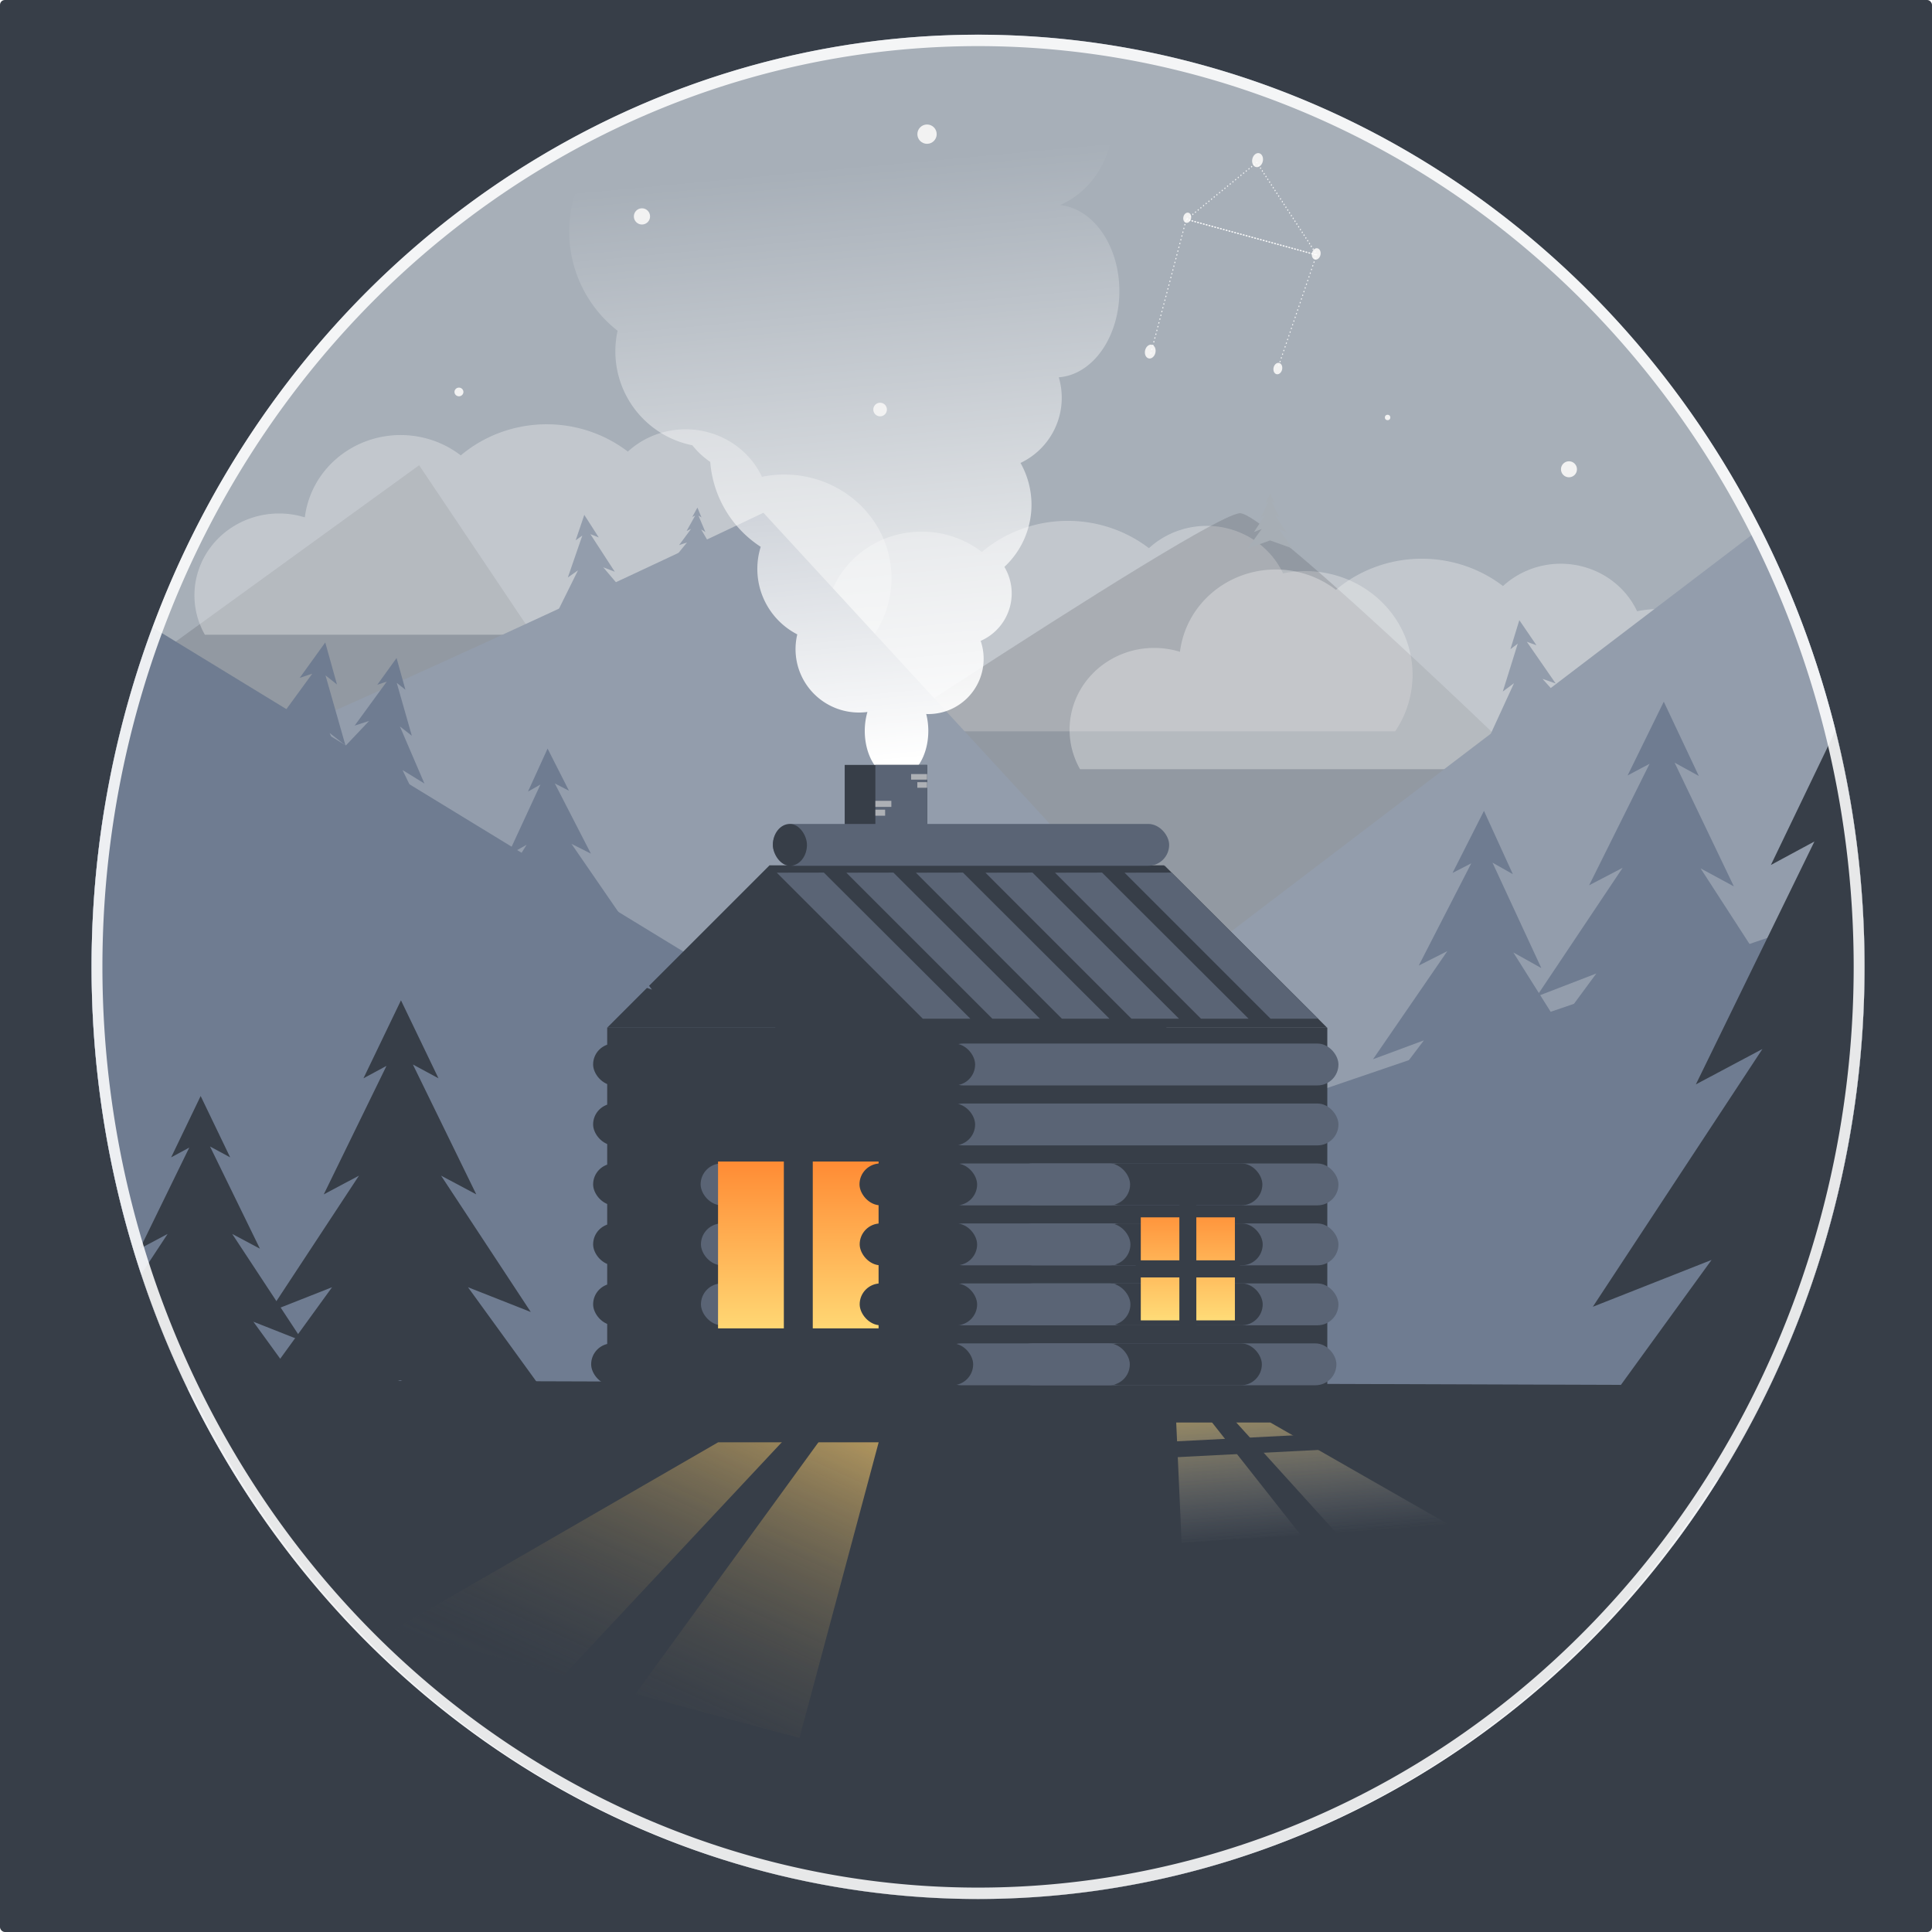 <?xml version="1.0" encoding="UTF-8" standalone="no"?>
<svg
   xmlns:dc="http://purl.org/dc/elements/1.1/"
   xmlns:cc="http://creativecommons.org/ns#"
   xmlns:rdf="http://www.w3.org/1999/02/22-rdf-syntax-ns#"
   xmlns:svg="http://www.w3.org/2000/svg"
   xmlns="http://www.w3.org/2000/svg"
   xmlns:xlink="http://www.w3.org/1999/xlink"
   xmlns:sodipodi="http://sodipodi.sourceforge.net/DTD/sodipodi-0.dtd"
   xmlns:inkscape="http://www.inkscape.org/namespaces/inkscape"
   width="451.261mm"
   height="451.261mm"
   viewBox="0 0 451.261 451.261"
   version="1.1"
   id="svg2095"
   inkscape:version="1.0.1 (3bc2e813f5, 2020-09-07)"
   sodipodi:docname="drawing10(Wood House).svg">
  <defs
     id="defs2089">
    <linearGradient
       inkscape:collect="always"
       id="linearGradient2204">
      <stop
         style="stop-color:#ffffff;stop-opacity:1;"
         offset="0"
         id="stop2200" />
      <stop
         style="stop-color:#ffffff;stop-opacity:0;"
         offset="1"
         id="stop2202" />
    </linearGradient>
    <linearGradient
       inkscape:collect="always"
       id="linearGradient1789">
      <stop
         style="stop-color:#ffce6c;stop-opacity:1"
         offset="0"
         id="stop1785" />
      <stop
         style="stop-color:#373e48;stop-opacity:0"
         offset="1"
         id="stop1787" />
    </linearGradient>
    <linearGradient
       inkscape:collect="always"
       id="linearGradient1081">
      <stop
         style="stop-color:#ffd774;stop-opacity:1"
         offset="0"
         id="stop1077" />
      <stop
         style="stop-color:#cccccc;stop-opacity:0;"
         offset="1"
         id="stop1079" />
    </linearGradient>
    <linearGradient
       inkscape:collect="always"
       id="linearGradient1023">
      <stop
         style="stop-color:#ff7f2a;stop-opacity:1"
         offset="0"
         id="stop1019" />
      <stop
         style="stop-color:#ffe680;stop-opacity:1"
         offset="1"
         id="stop1021" />
    </linearGradient>
    <linearGradient
       inkscape:collect="always"
       id="linearGradient1015">
      <stop
         style="stop-color:#ff7f2a;stop-opacity:1"
         offset="0"
         id="stop1011" />
      <stop
         style="stop-color:#ffe680;stop-opacity:1"
         offset="1"
         id="stop1013" />
    </linearGradient>
    <linearGradient
       inkscape:collect="always"
       xlink:href="#linearGradient1015"
       id="linearGradient1017"
       x1="205.939"
       y1="234.523"
       x2="205.939"
       y2="260.771"
       gradientUnits="userSpaceOnUse"
       gradientTransform="matrix(2.02,0,0,2.02,-232.415,-208.811)" />
    <linearGradient
       inkscape:collect="always"
       xlink:href="#linearGradient1023"
       id="linearGradient1025"
       x1="251.925"
       y1="247.22"
       x2="251.925"
       y2="264.658"
       gradientUnits="userSpaceOnUse"
       gradientTransform="matrix(2.02,0,0,2.02,-232.415,-222.704)" />
    <linearGradient
       inkscape:collect="always"
       xlink:href="#linearGradient1081"
       id="linearGradient1083"
       x1="262.495"
       y1="283.466"
       x2="264.318"
       y2="303.454"
       gradientUnits="userSpaceOnUse"
       gradientTransform="matrix(1.041,0,0,1,-13.559,0.218)" />
    <filter
       inkscape:collect="always"
       style="color-interpolation-filters:sRGB"
       id="filter1769"
       x="-0.012"
       width="1.025"
       y="-0.028"
       height="1.057">
      <feGaussianBlur
         inkscape:collect="always"
         stdDeviation="0.191"
         id="feGaussianBlur1771" />
    </filter>
    <linearGradient
       inkscape:collect="always"
       xlink:href="#linearGradient1789"
       id="linearGradient1791"
       x1="202.255"
       y1="279.067"
       x2="179.03"
       y2="330.173"
       gradientUnits="userSpaceOnUse"
       gradientTransform="translate(0,-1.058)" />
    <filter
       inkscape:collect="always"
       style="color-interpolation-filters:sRGB"
       id="filter1797"
       x="-0.013"
       width="1.026"
       y="-0.021"
       height="1.042">
      <feGaussianBlur
         inkscape:collect="always"
         stdDeviation="0.349"
         id="feGaussianBlur1799" />
    </filter>
    <linearGradient
       inkscape:collect="always"
       xlink:href="#linearGradient2204"
       id="linearGradient2206"
       x1="823.933"
       y1="749.126"
       x2="795.84"
       y2="445.168"
       gradientUnits="userSpaceOnUse"
       gradientTransform="matrix(0.458,0,0,0.458,-167.198,-165.283)" />
    <filter
       inkscape:collect="always"
       style="color-interpolation-filters:sRGB"
       id="filter2304"
       x="-0.054"
       width="1.108"
       y="-0.174"
       height="1.347">
      <feGaussianBlur
         inkscape:collect="always"
         stdDeviation="12.022"
         id="feGaussianBlur2306" />
    </filter>
    <filter
       inkscape:collect="always"
       style="color-interpolation-filters:sRGB"
       id="filter2308"
       x="-0.078"
       width="1.156"
       y="-0.251"
       height="1.501">
      <feGaussianBlur
         inkscape:collect="always"
         stdDeviation="17.334"
         id="feGaussianBlur2310" />
    </filter>
    <filter
       inkscape:collect="always"
       style="color-interpolation-filters:sRGB"
       id="filter2312"
       x="-0.086"
       width="1.171"
       y="-0.274"
       height="1.548">
      <feGaussianBlur
         inkscape:collect="always"
         stdDeviation="18.963"
         id="feGaussianBlur2314" />
    </filter>
  </defs>
  <sodipodi:namedview
     id="base"
     pagecolor="#333333"
     bordercolor="#666666"
     borderopacity="1.0"
     inkscape:pageopacity="0"
     inkscape:pageshadow="2"
     inkscape:zoom="0.35355339"
     inkscape:cx="784.05539"
     inkscape:cy="880.76094"
     inkscape:document-units="mm"
     inkscape:current-layer="layer2"
     inkscape:document-rotation="0"
     showgrid="false"
     fit-margin-top="0"
     fit-margin-left="0"
     fit-margin-right="0"
     fit-margin-bottom="0"
     showborder="false"
     inkscape:snap-nodes="true"
     inkscape:object-paths="false"
     showguides="true"
     inkscape:guide-bbox="true"
     inkscape:object-nodes="true"
     inkscape:snap-intersection-paths="false"
     inkscape:snap-global="false"
     inkscape:window-width="1920"
     inkscape:window-height="1025"
     inkscape:window-x="0"
     inkscape:window-y="27"
     inkscape:window-maximized="0" />
  <g
     inkscape:label="Canvas"
     inkscape:groupmode="layer"
     id="layer1"
     transform="translate(15.631,77.131)"
     sodipodi:insensitive="true">
    <rect
       style="opacity:1;fill:#373e48;fill-opacity:1;stroke-width:0.089;stroke-linecap:round;stroke-linejoin:round"
       id="rect2110"
       width="451.261"
       height="451.261"
       x="-15.631"
       y="-77.131"
       ry="1.133" />
  </g>
  <g
     inkscape:groupmode="layer"
     id="layer2"
     inkscape:label="Layer 1">
    <ellipse
       style="opacity:0.939;fill:#b7bec8;fill-opacity:0.933;stroke-width:2.646;stroke-linecap:round;stroke-linejoin:round"
       id="path832"
       cx="228.444"
       cy="225.829"
       rx="207.058"
       ry="217.725"
       inkscape:export-xdpi="90"
       inkscape:export-ydpi="90" />
    <path
       id="path2208"
       style="opacity:0.609;fill:#f2f2f2;fill-opacity:1;stroke:none;stroke-width:8.799;stroke-linecap:round;stroke-linejoin:round;filter:url(#filter2304)"
       d="M 451.277,54.051 A 99.779,99.779 0 0 0 385.711,78.619 73.627,73.627 0 0 0 339.799,62.549 73.627,73.627 0 0 0 266.684,127.514 64.586,64.586 0 0 0 247,124.439 a 64.586,64.586 0 0 0 -64.586,64.586 64.586,64.586 0 0 0 7.979,31.096 h 510.801 a 81.752,81.752 0 0 0 13.279,-44.662 81.752,81.752 0 0 0 -81.752,-81.752 81.752,81.752 0 0 0 -17.113,1.811 64.021,64.021 0 0 0 -58.27,-37.504 64.021,64.021 0 0 0 -44.096,17.609 99.779,99.779 0 0 0 -61.965,-21.572 z"
       transform="matrix(0.306,0,0,0.296,111.306,105.659)"
       inkscape:export-xdpi="90"
       inkscape:export-ydpi="90" />
    <path
       id="path834"
       style="opacity:0.15;fill:#1c1f24;fill-opacity:1;stroke:none;stroke-width:0.265px;stroke-linecap:butt;stroke-linejoin:miter;stroke-opacity:1"
       d="m 97.9,108.661 -65.65,47.571 c -7.194,22.424 -10.864,45.931 -10.864,69.597 2.25e-4,56.692 21.03,111.149 58.618,151.791 l 290.27,6.836 c 41.624,-41.149 65.229,-98.553 65.229,-158.627 0,-22.011 -3.174,-43.895 -9.414,-64.905 l -61.281,25.753 c 0,0 -67.859,-66.116 -75.042,-66.799 -7.184,-0.683 -129.606,81.586 -129.606,81.586 z"
       sodipodi:nodetypes="cccccsccscc"
       inkscape:export-xdpi="90"
       inkscape:export-ydpi="90" />
    <path
       id="path2280"
       style="opacity:0.609;fill:#f2f2f2;fill-opacity:1;stroke:none;stroke-width:8.799;stroke-linecap:round;stroke-linejoin:round;filter:url(#filter2308)"
       d="M 451.277,54.051 A 99.779,99.779 0 0 0 385.711,78.619 73.627,73.627 0 0 0 339.799,62.549 73.627,73.627 0 0 0 266.684,127.514 64.586,64.586 0 0 0 247,124.439 a 64.586,64.586 0 0 0 -64.586,64.586 64.586,64.586 0 0 0 7.979,31.096 h 510.801 a 81.752,81.752 0 0 0 13.279,-44.662 81.752,81.752 0 0 0 -81.752,-81.752 81.752,81.752 0 0 0 -17.113,1.811 64.021,64.021 0 0 0 -58.27,-37.504 64.021,64.021 0 0 0 -44.096,17.609 99.779,99.779 0 0 0 -61.965,-21.572 z"
       transform="matrix(0.306,0,0,0.296,194.005,114.502)"
       inkscape:export-xdpi="90"
       inkscape:export-ydpi="90" />
    <path
       id="path2282"
       style="opacity:0.609;fill:#f2f2f2;fill-opacity:1;stroke:none;stroke-width:8.799;stroke-linecap:round;stroke-linejoin:round;filter:url(#filter2312)"
       d="M 451.277,54.051 A 99.779,99.779 0 0 0 385.711,78.619 73.627,73.627 0 0 0 339.799,62.549 73.627,73.627 0 0 0 266.684,127.514 64.586,64.586 0 0 0 247,124.439 a 64.586,64.586 0 0 0 -64.586,64.586 64.586,64.586 0 0 0 7.979,31.096 h 510.801 a 81.752,81.752 0 0 0 13.279,-44.662 81.752,81.752 0 0 0 -81.752,-81.752 81.752,81.752 0 0 0 -17.113,1.811 64.021,64.021 0 0 0 -58.27,-37.504 64.021,64.021 0 0 0 -44.096,17.609 99.779,99.779 0 0 0 -61.965,-21.572 z"
       transform="matrix(0.306,0,0,0.296,-10.403,83.103)"
       inkscape:export-xdpi="90"
       inkscape:export-ydpi="90" />
    <path
       id="path840"
       style="fill:#939dac;fill-opacity:1;stroke:none;stroke-width:0.265px;stroke-linecap:butt;stroke-linejoin:miter;stroke-opacity:1"
       d="m 178.311,119.765 c 0,0 -103.797,49.544 -153.905,69.02 -0.123,0.752 -0.243,1.504 -0.359,2.256 -0.004,0.022 -0.007,0.045 -0.01,0.067 a 207.058,217.725 0 0 0 -9.18e-4,0.009 c -0.113,0.738 -0.223,1.477 -0.329,2.216 -0.004,0.029 -0.009,0.059 -0.012,0.088 -0.106,0.742 -0.209,1.485 -0.308,2.228 -0.004,0.023 -0.005,0.047 -0.009,0.07 -0.1,0.756 -0.197,1.514 -0.29,2.271 -0.094,0.769 -0.185,1.538 -0.271,2.308 -0.086,0.77 -0.169,1.541 -0.248,2.312 -0.075,0.736 -0.147,1.472 -0.215,2.209 a 207.058,217.725 0 0 0 -0.022,0.255 c -0.063,0.691 -0.123,1.382 -0.18,2.073 a 207.058,217.725 0 0 0 -9e-4,0.012 207.058,217.725 0 0 0 -0.018,0.217 c -0.055,0.674 -0.105,1.349 -0.154,2.024 a 207.058,217.725 0 0 0 -0.018,0.242 207.058,217.725 0 0 0 -0.004,0.048 c -0.05,0.711 -0.097,1.423 -0.14,2.135 -0.002,0.036 -0.004,0.071 -0.007,0.107 -0.043,0.714 -0.084,1.427 -0.121,2.141 a 207.058,217.725 0 0 0 -0.014,0.268 c -0.036,0.713 -0.068,1.426 -0.098,2.139 a 207.058,217.725 0 0 0 -0.002,0.038 c -2.94e-4,0.007 -4.5e-4,0.016 -9e-4,0.022 -0.03,0.745 -0.057,1.491 -0.08,2.237 -0.001,0.041 -0.002,0.082 -0.004,0.123 -0.022,0.724 -0.04,1.449 -0.055,2.174 -0.001,0.06 -0.002,0.12 -0.004,0.18 -0.014,0.717 -0.025,1.435 -0.033,2.152 a 207.058,217.725 0 0 0 -0.004,0.225 c -0.007,0.733 -0.01,1.467 -0.01,2.2 1.8e-5,1.397 0.014,2.792 0.039,4.187 a 207.058,217.725 0 0 0 0.004,0.205 c 0.026,1.369 0.065,2.737 0.116,4.103 a 207.058,217.725 0 0 0 0.005,0.159 207.058,217.725 0 0 0 0.002,0.04 c 0.053,1.394 0.119,2.786 0.197,4.177 0.079,1.396 0.17,2.79 0.274,4.182 a 207.058,217.725 0 0 0 0.01,0.128 c 9.01e-4,0.014 0.002,0.028 0.004,0.042 0.105,1.395 0.223,2.788 0.354,4.179 a 207.058,217.725 0 0 0 9.18e-4,0.014 c 0.133,1.411 0.278,2.82 0.437,4.226 a 207.058,217.725 0 0 0 9.18e-4,0.005 c 3.11e-4,0.003 4.67e-4,0.005 9.18e-4,0.009 0.159,1.412 0.332,2.821 0.517,4.228 0.184,1.396 0.38,2.79 0.59,4.18 a 207.058,217.725 0 0 0 9.18e-4,0.005 c 0.005,0.03 0.009,0.06 0.014,0.09 0.205,1.355 0.422,2.707 0.651,4.056 a 207.058,217.725 0 0 0 0.007,0.041 207.058,217.725 0 0 0 0.024,0.143 c 0.23,1.347 0.471,2.692 0.725,4.034 a 207.058,217.725 0 0 0 0.004,0.017 c 0.005,0.03 0.012,0.059 0.017,0.089 0.257,1.355 0.525,2.707 0.806,4.056 a 207.058,217.725 0 0 0 9.18e-4,0.005 207.058,217.725 0 0 0 0.026,0.123 c 0.285,1.362 0.581,2.72 0.891,4.075 0.31,1.358 0.632,2.713 0.967,4.064 a 207.058,217.725 0 0 0 0.012,0.047 c 0.004,0.012 0.005,0.023 0.009,0.035 0.333,1.344 0.679,2.685 1.036,4.022 a 207.058,217.725 0 0 0 0.01,0.037 c 0.005,0.018 0.01,0.036 0.016,0.055 0.357,1.334 0.726,2.664 1.108,3.99 a 207.058,217.725 0 0 0 0.009,0.029 c 0.007,0.023 0.012,0.047 0.02,0.07 0.381,1.323 0.774,2.642 1.18,3.958 a 207.058,217.725 0 0 0 0.014,0.047 c 0.004,0.009 0.007,0.018 0.009,0.028 0.83,2.69 1.709,5.363 2.638,8.017 0.931,2.66 1.911,5.301 2.941,7.921 0.514,1.309 1.041,2.613 1.58,3.912 9.18e-4,0.005 0.001,0.005 0.004,0.009 0.53,1.278 1.072,2.55 1.625,3.818 a 207.058,217.725 0 0 0 0.019,0.044 c 0.005,0.014 0.012,0.028 0.019,0.041 0.56,1.281 1.132,2.557 1.716,3.827 4.67e-4,0 0.001,0.005 0.002,0.005 0.588,1.278 1.187,2.55 1.799,3.816 0.612,1.267 1.236,2.528 1.871,3.783 0.636,1.255 1.284,2.504 1.944,3.747 0.655,1.234 1.321,2.461 1.999,3.682 0.01,0.019 0.022,0.038 0.032,0.057 0.678,1.22 1.368,2.434 2.069,3.642 1.414,2.434 2.876,4.842 4.384,7.222 0.754,1.19 1.52,2.373 2.297,3.549 0.777,1.176 1.566,2.344 2.366,3.506 l 329.97,7.398 a 207.058,217.725 0 0 0 0.036,-0.048 c 0.409,-0.544 0.817,-1.089 1.221,-1.637 a 207.058,217.725 0 0 0 0.092,-0.124 c 0.027,-0.037 0.054,-0.073 0.081,-0.11 0.37,-0.503 0.737,-1.007 1.103,-1.513 a 207.058,217.725 0 0 0 0.2,-0.277 207.058,217.725 0 0 0 0.043,-0.06 c 0.384,-0.534 0.766,-1.069 1.146,-1.606 a 207.058,217.725 0 0 0 0.066,-0.093 c 0.022,-0.032 0.044,-0.064 0.067,-0.096 0.41,-0.583 0.818,-1.167 1.223,-1.753 0.427,-0.619 0.851,-1.24 1.271,-1.862 0.005,-0.005 0.007,-0.01 0.01,-0.014 0.416,-0.617 0.829,-1.235 1.239,-1.856 a 207.058,217.725 0 0 0 0,-0.005 c 0,0 0,0 0,-0.005 0.402,-0.608 0.8,-1.219 1.196,-1.831 a 207.058,217.725 0 0 0 0.034,-0.053 c 0.018,-0.028 0.035,-0.056 0.053,-0.083 0.347,-0.538 0.692,-1.079 1.034,-1.62 a 207.058,217.725 0 0 0 0.252,-0.399 c 0.332,-0.527 0.661,-1.055 0.988,-1.585 a 207.058,217.725 0 0 0 0.076,-0.123 c 0.014,-0.021 0.026,-0.043 0.039,-0.064 0.36,-0.584 0.716,-1.17 1.07,-1.757 a 207.058,217.725 0 0 0 0.138,-0.229 c 0.361,-0.601 0.72,-1.203 1.076,-1.807 0.367,-0.623 0.73,-1.248 1.09,-1.874 a 207.058,217.725 0 0 0 0.041,-0.071 c 0.009,-0.016 0.018,-0.031 0.026,-0.046 0.345,-0.601 0.688,-1.203 1.027,-1.807 a 207.058,217.725 0 0 0 0.121,-0.217 c 0.342,-0.61 0.681,-1.222 1.018,-1.836 a 207.058,217.725 0 0 0 0.012,-0.021 c 0.005,-0.012 0.012,-0.022 0.019,-0.034 0.354,-0.647 0.705,-1.296 1.052,-1.946 0.33,-0.618 0.657,-1.237 0.982,-1.858 a 207.058,217.725 0 0 0 0.097,-0.185 c 0.68,-1.305 1.348,-2.616 2.002,-3.934 a 207.058,217.725 0 0 0 0.012,-0.024 c 0.005,-0.005 0.005,-0.012 0.009,-0.018 0.656,-1.322 1.298,-2.652 1.928,-3.987 a 207.058,217.725 0 0 0 0.023,-0.047 c 0.009,-0.018 0.016,-0.035 0.024,-0.053 0.627,-1.332 1.241,-2.669 1.842,-4.013 a 207.058,217.725 0 0 0 0.012,-0.026 c 0.005,-0.009 0.009,-0.018 0.012,-0.027 0.597,-1.338 1.181,-2.682 1.752,-4.032 a 207.058,217.725 0 0 0 0.055,-0.13 c 0.005,-0.009 0.007,-0.018 0.01,-0.026 0.567,-1.343 1.121,-2.691 1.662,-4.045 a 207.058,217.725 0 0 0 0.016,-0.038 c 0.005,-0.014 0.012,-0.028 0.017,-0.043 0.548,-1.374 1.083,-2.755 1.605,-4.14 a 207.058,217.725 0 0 0 0.007,-0.02 c 0.005,-0.007 0.005,-0.014 0.007,-0.02 0.524,-1.394 1.035,-2.794 1.531,-4.199 a 207.058,217.725 0 0 0 0.007,-0.017 c 0,-0.005 0.005,-0.009 0.005,-0.012 0.494,-1.399 0.974,-2.804 1.441,-4.213 a 207.058,217.725 0 0 0 0.016,-0.044 c 0.005,-0.016 0.01,-0.031 0.016,-0.047 0.464,-1.404 0.915,-2.812 1.351,-4.225 a 207.058,217.725 0 0 0 0.009,-0.028 c 0.005,-0.009 0.005,-0.018 0.009,-0.027 0.441,-1.428 0.867,-2.861 1.28,-4.298 a 207.058,217.725 0 0 0 0,-0.005 c 4.1e-4,-0.001 0,-0.003 0,-0.005 0.412,-1.434 0.81,-2.873 1.194,-4.316 a 207.058,217.725 0 0 0 0.01,-0.037 c 0.005,-0.012 0.007,-0.025 0.01,-0.038 0.383,-1.441 0.751,-2.887 1.105,-4.337 a 207.058,217.725 0 0 0 0.005,-0.01 c 0,-0.003 0,-0.005 0,-0.009 0.351,-1.436 0.687,-2.876 1.01,-4.319 a 207.058,217.725 0 0 0 0.032,-0.141 207.058,217.725 0 0 0 0,-0.005 c 0.318,-1.425 0.622,-2.854 0.913,-4.287 a 207.058,217.725 0 0 0 0.038,-0.185 c 0.289,-1.433 0.565,-2.869 0.827,-4.308 a 207.058,217.725 0 0 0 0.009,-0.045 c 0.005,-0.014 0.005,-0.029 0.007,-0.043 0.266,-1.466 0.519,-2.935 0.757,-4.408 a 207.058,217.725 0 0 0 0.005,-0.027 c 0,-0.007 0.005,-0.016 0.005,-0.023 0.237,-1.467 0.458,-2.937 0.666,-4.41 a 207.058,217.725 0 0 0 0.019,-0.133 c 0.206,-1.465 0.399,-2.933 0.576,-4.404 a 207.058,217.725 0 0 0 0.005,-0.042 c 0,-0.014 0.005,-0.026 0.005,-0.039 0.177,-1.47 0.34,-2.943 0.489,-4.419 a 207.058,217.725 0 0 0 0.005,-0.028 207.058,217.725 0 0 0 0.012,-0.127 c 0.148,-1.475 0.281,-2.952 0.4,-4.431 a 207.058,217.725 0 0 0 0.005,-0.037 c 0,-0.012 0,-0.025 0.005,-0.038 0.12,-1.496 0.225,-2.995 0.316,-4.495 a 207.058,217.725 0 0 0 0,-0.03 c 0,-0.012 0,-0.023 0,-0.034 0.042,-0.694 0.08,-1.388 0.115,-2.083 a 207.058,217.725 0 0 0 0.016,-0.309 c 0.035,-0.716 0.068,-1.432 0.097,-2.149 0.03,-0.75 0.056,-1.5 0.079,-2.251 a 207.058,217.725 0 0 0 0,-0.041 c 0,-0.03 0,-0.06 0.005,-0.089 0.022,-0.735 0.04,-1.47 0.055,-2.205 0.016,-0.748 0.026,-1.495 0.034,-2.244 a 207.058,217.725 0 0 0 0,-0.053 c 2.5e-4,-0.023 -2.2e-4,-0.046 0,-0.069 0.007,-0.743 0.012,-1.487 0.012,-2.23 A 207.058,217.725 0 0 0 411.175,123.412 l -134.913,102.753 z"
       inkscape:export-xdpi="90"
       inkscape:export-ydpi="90" />
    <path
       id="path2048"
       style="fill:url(#linearGradient2206);fill-opacity:1;stroke:none;stroke-width:2.646;stroke-linecap:round;stroke-linejoin:round"
       d="m 228.26,8.104 a 207.058,217.725 0 0 0 -82.021,17.895 18.995,18.995 0 0 0 -0.254,3.094 18.995,18.995 0 0 0 0.009,0.527 29.435,29.435 0 0 0 -13.044,24.449 29.435,29.435 0 0 0 11.299,23.184 22.391,22.391 0 0 0 -0.522,4.801 22.391,22.391 0 0 0 17.986,21.952 18.957,18.957 0 0 0 4.179,3.884 26.036,26.036 0 0 0 11.79,19.83 17.204,17.204 0 0 0 -0.791,5.157 17.204,17.204 0 0 0 9.331,15.296 14.806,14.806 0 0 0 -0.406,3.446 14.806,14.806 0 0 0 14.807,14.807 14.806,14.806 0 0 0 1.984,-0.133 7.422,11.07 0 0 0 -0.622,4.437 7.422,11.07 0 0 0 7.422,11.07 7.422,11.07 0 0 0 7.421,-11.07 7.422,11.07 0 0 0 -0.49,-3.956 12.914,12.914 0 0 0 0.498,0.01 12.914,12.914 0 0 0 12.915,-12.914 12.914,12.914 0 0 0 -0.695,-4.18 12.101,12.101 0 0 0 7.249,-11.085 12.101,12.101 0 0 0 -1.707,-6.196 19.832,19.832 0 0 0 6.329,-14.525 19.832,19.832 0 0 0 -2.565,-9.754 16.852,16.852 0 0 0 9.634,-15.226 16.852,16.852 0 0 0 -0.692,-4.776 A 14.985,20.155 0 0 0 261.456,68.005 14.985,20.155 0 0 0 247.569,47.904 19.649,21.35 0 0 0 259.958,28.066 19.649,21.35 0 0 0 249.579,9.242 207.058,217.725 0 0 0 228.445,8.104 a 207.058,217.725 0 0 0 -0.184,0 z"
       inkscape:export-xdpi="90"
       inkscape:export-ydpi="90" />
    <path
       id="path848"
       style="fill:#6f7c91;fill-opacity:1;stroke:none;stroke-width:0.265px;stroke-linecap:butt;stroke-linejoin:miter;stroke-opacity:1"
       d="M 35.61,146.526 A 207.058,217.725 0 0 0 21.386,225.829 207.058,217.725 0 0 0 43.779,324.312 l 361.482,14.812 a 207.058,217.725 0 0 0 30.241,-113.295 207.058,217.725 0 0 0 -0.45,-14.355 L 246.987,275.62 Z"
       inkscape:export-xdpi="90"
       inkscape:export-ydpi="90" />
    <path
       id="path854"
       style="fill:#373e48;stroke:none;stroke-width:0.265px;stroke-linecap:butt;stroke-linejoin:miter;stroke-opacity:1"
       d="M 43.34,322.358 A 207.058,219.603 0 0 0 228.444,443.554 207.058,219.603 0 0 0 412.965,323.585 Z"
       inkscape:export-xdpi="90"
       inkscape:export-ydpi="90" />
    <rect
       style="fill:#373e48;fill-opacity:1;stroke:none;stroke-width:2.646;stroke-linecap:round;stroke-linejoin:round"
       id="rect864"
       width="168.197"
       height="83.522"
       x="141.824"
       y="240.035"
       inkscape:export-xdpi="90"
       inkscape:export-ydpi="90" />
    <rect
       style="fill:#373e48;fill-opacity:1;stroke:none;stroke-width:2.646;stroke-linecap:round;stroke-linejoin:round"
       id="rect1053"
       width="19.244"
       height="24.046"
       x="197.299"
       y="178.662"
       inkscape:export-xdpi="90"
       inkscape:export-ydpi="90" />
    <path
       style="fill:#373e48;fill-opacity:1;stroke:none;stroke-width:0.265px;stroke-linecap:butt;stroke-linejoin:miter;stroke-opacity:1"
       d="m 141.824,240.035 37.929,-37.929 48.995,37.929 z"
       id="path870"
       sodipodi:nodetypes="cccc"
       inkscape:export-xdpi="90"
       inkscape:export-ydpi="90" />
    <rect
       style="fill:#5a6475;fill-opacity:1;stroke:none;stroke-width:2.646;stroke-linecap:round;stroke-linejoin:round"
       id="rect1055"
       width="12.079"
       height="24.046"
       x="204.464"
       y="178.662"
       inkscape:export-xdpi="90"
       inkscape:export-ydpi="90" />
    <path
       style="fill:#373e48;fill-opacity:1;stroke:none;stroke-width:0.265px;stroke-linecap:butt;stroke-linejoin:miter;stroke-opacity:1"
       d="m 179.77,202.119 92.138,2e-5 0.95,68.001 -90.752,-0.692 z"
       id="path872"
       inkscape:export-xdpi="90"
       inkscape:export-ydpi="90" />
    <rect
       style="fill:#5a6475;fill-opacity:1;stroke:none;stroke-width:2.646;stroke-linecap:round;stroke-linejoin:round"
       id="rect878"
       width="92.565"
       height="9.775"
       x="220.059"
       y="243.746"
       ry="4.888"
       inkscape:export-xdpi="90"
       inkscape:export-ydpi="90" />
    <rect
       style="fill:#5a6475;fill-opacity:1;stroke:none;stroke-width:2.646;stroke-linecap:round;stroke-linejoin:round"
       id="rect882"
       width="92.565"
       height="9.775"
       x="220.059"
       y="257.753"
       ry="4.888"
       inkscape:export-xdpi="90"
       inkscape:export-ydpi="90" />
    <rect
       style="fill:#5a6475;fill-opacity:1;stroke:none;stroke-width:2.646;stroke-linecap:round;stroke-linejoin:round"
       id="rect884"
       width="92.565"
       height="9.775"
       x="220.059"
       y="271.76"
       ry="4.888"
       inkscape:export-xdpi="90"
       inkscape:export-ydpi="90" />
    <rect
       style="fill:#5a6475;fill-opacity:1;stroke:none;stroke-width:2.646;stroke-linecap:round;stroke-linejoin:round"
       id="rect886"
       width="92.565"
       height="9.775"
       x="220.059"
       y="285.767"
       ry="4.888"
       inkscape:export-xdpi="90"
       inkscape:export-ydpi="90" />
    <rect
       style="fill:#5a6475;fill-opacity:1;stroke:none;stroke-width:2.646;stroke-linecap:round;stroke-linejoin:round"
       id="rect888"
       width="92.565"
       height="9.775"
       x="220.059"
       y="299.774"
       ry="4.888"
       inkscape:export-xdpi="90"
       inkscape:export-ydpi="90" />
    <rect
       style="fill:#5a6475;fill-opacity:1;stroke:none;stroke-width:2.646;stroke-linecap:round;stroke-linejoin:round"
       id="rect890"
       width="92.565"
       height="9.775"
       x="219.584"
       y="313.781"
       ry="4.888"
       inkscape:export-xdpi="90"
       inkscape:export-ydpi="90" />
    <rect
       style="fill:#373e48;fill-opacity:1;stroke:none;stroke-width:2.646;stroke-linecap:round;stroke-linejoin:round"
       id="rect896"
       width="89.228"
       height="9.775"
       x="138.534"
       y="243.746"
       ry="4.888"
       inkscape:export-xdpi="90"
       inkscape:export-ydpi="90" />
    <rect
       style="fill:#373e48;fill-opacity:1;stroke:none;stroke-width:2.646;stroke-linecap:round;stroke-linejoin:round"
       id="rect898"
       width="89.228"
       height="9.775"
       x="138.534"
       y="257.753"
       ry="4.888"
       inkscape:export-xdpi="90"
       inkscape:export-ydpi="90" />
    <rect
       style="fill:#373e48;fill-opacity:1;stroke:none;stroke-width:2.646;stroke-linecap:round;stroke-linejoin:round"
       id="rect900"
       width="89.693"
       height="9.775"
       x="138.536"
       y="271.76"
       ry="4.888"
       inkscape:export-xdpi="90"
       inkscape:export-ydpi="90" />
    <rect
       style="fill:#373e48;fill-opacity:1;stroke:none;stroke-width:2.646;stroke-linecap:round;stroke-linejoin:round"
       id="rect902"
       width="89.693"
       height="9.775"
       x="138.536"
       y="285.767"
       ry="4.888"
       inkscape:export-xdpi="90"
       inkscape:export-ydpi="90" />
    <rect
       style="fill:#5a6475;fill-opacity:1;stroke:none;stroke-width:2.646;stroke-linecap:round;stroke-linejoin:round"
       id="rect995"
       width="27.642"
       height="9.775"
       x="163.721"
       y="285.759"
       ry="4.888"
       inkscape:export-xdpi="90"
       inkscape:export-ydpi="90" />
    <rect
       style="fill:#373e48;fill-opacity:1;stroke:none;stroke-width:2.646;stroke-linecap:round;stroke-linejoin:round"
       id="rect904"
       width="89.693"
       height="9.775"
       x="138.536"
       y="299.774"
       ry="4.888"
       inkscape:export-xdpi="90"
       inkscape:export-ydpi="90" />
    <rect
       style="fill:#5a6475;fill-opacity:1;stroke:none;stroke-width:2.646;stroke-linecap:round;stroke-linejoin:round"
       id="rect997"
       width="27.642"
       height="9.775"
       x="163.721"
       y="299.77"
       ry="4.888"
       inkscape:export-xdpi="90"
       inkscape:export-ydpi="90" />
    <rect
       style="fill:#373e48;fill-opacity:1;stroke:none;stroke-width:2.646;stroke-linecap:round;stroke-linejoin:round"
       id="rect906"
       width="89.228"
       height="9.775"
       x="138.076"
       y="313.781"
       ry="4.888"
       inkscape:export-xdpi="90"
       inkscape:export-ydpi="90" />
    <path
       style="fill:#373e48;fill-opacity:1;stroke:none;stroke-width:0.265px;stroke-linecap:butt;stroke-linejoin:miter;stroke-opacity:1"
       d="m 309.971,240.035 -37.969,-37.873 -48.955,37.873 z"
       id="path910"
       sodipodi:nodetypes="cccc"
       inkscape:export-xdpi="90"
       inkscape:export-ydpi="90" />
    <rect
       style="fill:#373e48;fill-opacity:1;stroke:none;stroke-width:2.646;stroke-linecap:round;stroke-linejoin:round"
       id="rect944"
       width="38.177"
       height="9.775"
       x="256.755"
       y="285.759"
       ry="4.888"
       inkscape:export-xdpi="90"
       inkscape:export-ydpi="90" />
    <rect
       style="fill:#373e48;fill-opacity:1;stroke:none;stroke-width:2.646;stroke-linecap:round;stroke-linejoin:round"
       id="rect946"
       width="38.177"
       height="9.775"
       x="256.755"
       y="299.77"
       ry="4.888"
       inkscape:export-xdpi="90"
       inkscape:export-ydpi="90" />
    <rect
       style="fill:#373e48;fill-opacity:1;stroke:none;stroke-width:2.646;stroke-linecap:round;stroke-linejoin:round"
       id="rect948"
       width="38.177"
       height="9.775"
       x="256.558"
       y="313.781"
       ry="4.888"
       inkscape:export-xdpi="90"
       inkscape:export-ydpi="90" />
    <rect
       style="fill:#5a6475;fill-opacity:1;stroke:none;stroke-width:2.646;stroke-linecap:round;stroke-linejoin:round"
       id="rect950"
       width="27.642"
       height="9.775"
       x="236.393"
       y="285.759"
       ry="4.888"
       inkscape:export-xdpi="90"
       inkscape:export-ydpi="90" />
    <rect
       style="fill:#5a6475;fill-opacity:1;stroke:none;stroke-width:2.646;stroke-linecap:round;stroke-linejoin:round"
       id="rect952"
       width="27.642"
       height="9.775"
       x="236.393"
       y="299.77"
       ry="4.888"
       inkscape:export-xdpi="90"
       inkscape:export-ydpi="90" />
    <rect
       style="fill:#5a6475;fill-opacity:1;stroke:none;stroke-width:2.646;stroke-linecap:round;stroke-linejoin:round"
       id="rect954"
       width="27.642"
       height="9.775"
       x="236.251"
       y="313.781"
       ry="4.888"
       inkscape:export-xdpi="90"
       inkscape:export-ydpi="90" />
    <rect
       style="fill:#373e48;fill-opacity:1;stroke:none;stroke-width:2.646;stroke-linecap:round;stroke-linejoin:round"
       id="rect962"
       width="38.177"
       height="9.775"
       x="256.677"
       y="271.747"
       ry="4.888"
       inkscape:export-xdpi="90"
       inkscape:export-ydpi="90" />
    <rect
       style="fill:#5a6475;fill-opacity:1;stroke:none;stroke-width:2.646;stroke-linecap:round;stroke-linejoin:round"
       id="rect964"
       width="27.642"
       height="9.775"
       x="236.318"
       y="271.747"
       ry="4.888"
       inkscape:export-xdpi="90"
       inkscape:export-ydpi="90" />
    <rect
       style="fill:url(#linearGradient1025);fill-opacity:1;stroke:none;stroke-width:2.646;stroke-linecap:round;stroke-linejoin:round"
       id="rect966"
       width="21.981"
       height="24.063"
       x="266.457"
       y="284.338"
       ry="0"
       inkscape:export-xdpi="90"
       inkscape:export-ydpi="90" />
    <rect
       style="fill:#373e48;fill-opacity:1;stroke:none;stroke-width:2.646;stroke-linecap:round;stroke-linejoin:round"
       id="rect970"
       width="3.96"
       height="32.862"
       x="275.467"
       y="280.331"
       inkscape:export-xdpi="90"
       inkscape:export-ydpi="90" />
    <rect
       style="fill:#373e48;fill-opacity:1;stroke:none;stroke-width:2.646;stroke-linecap:round;stroke-linejoin:round"
       id="rect972"
       width="3.96"
       height="24.311"
       x="294.39"
       y="-289.603"
       transform="rotate(90)"
       inkscape:export-xdpi="90"
       inkscape:export-ydpi="90" />
    <rect
       style="fill:#5a6475;fill-opacity:1;stroke:none;stroke-width:2.646;stroke-linecap:round;stroke-linejoin:round"
       id="rect999"
       width="27.642"
       height="9.775"
       x="163.646"
       y="271.747"
       ry="4.888"
       inkscape:export-xdpi="90"
       inkscape:export-ydpi="90" />
    <rect
       style="fill:url(#linearGradient1017);fill-opacity:1;stroke:none;stroke-width:2.646;stroke-linecap:round;stroke-linejoin:round"
       id="rect966-3"
       width="37.495"
       height="38.973"
       x="167.716"
       y="271.298"
       ry="0"
       inkscape:export-xdpi="90"
       inkscape:export-ydpi="90" />
    <rect
       style="fill:#373e48;fill-opacity:1;stroke:none;stroke-width:2.646;stroke-linecap:round;stroke-linejoin:round"
       id="rect970-6"
       width="6.755"
       height="53.223"
       x="183.085"
       y="264.808"
       inkscape:export-xdpi="90"
       inkscape:export-ydpi="90" />
    <rect
       style="fill:#373e48;fill-opacity:1;stroke:none;stroke-width:2.646;stroke-linecap:round;stroke-linejoin:round"
       id="rect1003"
       width="22.467"
       height="9.775"
       x="200.797"
       y="285.759"
       ry="4.888"
       inkscape:export-xdpi="90"
       inkscape:export-ydpi="90" />
    <rect
       style="fill:#373e48;fill-opacity:1;stroke:none;stroke-width:2.646;stroke-linecap:round;stroke-linejoin:round"
       id="rect1005"
       width="22.467"
       height="9.775"
       x="200.797"
       y="299.77"
       ry="4.888"
       inkscape:export-xdpi="90"
       inkscape:export-ydpi="90" />
    <rect
       style="fill:#373e48;fill-opacity:1;stroke:none;stroke-width:2.646;stroke-linecap:round;stroke-linejoin:round"
       id="rect1009"
       width="22.467"
       height="9.775"
       x="200.751"
       y="271.747"
       ry="4.888"
       inkscape:export-xdpi="90"
       inkscape:export-ydpi="90" />
    <path
       style="fill:#5a6475;fill-opacity:1;stroke:none;stroke-width:0.265px;stroke-linecap:butt;stroke-linejoin:miter;stroke-opacity:1"
       d="m 273.659,203.818 34.216,34.125 H 296.77 L 262.663,203.836 Z"
       id="path1039"
       inkscape:export-xdpi="90"
       inkscape:export-ydpi="90" />
    <path
       style="fill:#5a6475;fill-opacity:1;stroke:none;stroke-width:0.265px;stroke-linecap:butt;stroke-linejoin:miter;stroke-opacity:1"
       d="m 257.414,203.818 34.216,34.125 h -11.104 l -34.107,-34.107 z"
       id="path1037"
       inkscape:export-xdpi="90"
       inkscape:export-ydpi="90" />
    <path
       style="fill:#5a6475;fill-opacity:1;stroke:none;stroke-width:0.265px;stroke-linecap:butt;stroke-linejoin:miter;stroke-opacity:1"
       d="m 241.169,203.818 34.216,34.125 h -11.104 l -34.107,-34.107 z"
       id="path1041"
       inkscape:export-xdpi="90"
       inkscape:export-ydpi="90" />
    <path
       style="fill:#5a6475;fill-opacity:1;stroke:none;stroke-width:0.265px;stroke-linecap:butt;stroke-linejoin:miter;stroke-opacity:1"
       d="m 224.925,203.818 34.216,34.125 h -11.104 l -34.107,-34.107 z"
       id="path1043"
       inkscape:export-xdpi="90"
       inkscape:export-ydpi="90" />
    <path
       style="fill:#5a6475;fill-opacity:1;stroke:none;stroke-width:0.265px;stroke-linecap:butt;stroke-linejoin:miter;stroke-opacity:1"
       d="m 208.68,203.818 34.216,34.125 h -11.104 l -34.107,-34.107 z"
       id="path1045"
       inkscape:export-xdpi="90"
       inkscape:export-ydpi="90" />
    <path
       style="fill:#5a6475;fill-opacity:1;stroke:none;stroke-width:0.265px;stroke-linecap:butt;stroke-linejoin:miter;stroke-opacity:1"
       d="m 192.436,203.818 34.216,34.125 H 215.547 l -34.107,-34.107 z"
       id="path1047"
       inkscape:export-xdpi="90"
       inkscape:export-ydpi="90" />
    <rect
       style="fill:#5a6475;fill-opacity:1;stroke:none;stroke-width:2.646;stroke-linecap:round;stroke-linejoin:round"
       id="rect1049"
       width="92.565"
       height="9.775"
       x="180.517"
       y="192.448"
       ry="4.888"
       inkscape:export-xdpi="90"
       inkscape:export-ydpi="90" />
    <rect
       style="fill:#373e48;fill-opacity:1;stroke:none;stroke-width:2.646;stroke-linecap:round;stroke-linejoin:round"
       id="rect1051"
       width="7.966"
       height="9.775"
       x="180.517"
       y="192.448"
       ry="4.888"
       inkscape:export-xdpi="90"
       inkscape:export-ydpi="90" />
    <rect
       style="opacity:0.73;fill:#cccccc;fill-opacity:1;stroke:none;stroke-width:2.646;stroke-linecap:round;stroke-linejoin:round"
       id="rect1057"
       width="3.736"
       height="1.302"
       x="212.806"
       y="180.8"
       inkscape:export-xdpi="90"
       inkscape:export-ydpi="90" />
    <rect
       style="opacity:0.73;fill:#cccccc;fill-opacity:1;stroke:none;stroke-width:2.646;stroke-linecap:round;stroke-linejoin:round"
       id="rect1059"
       width="2.282"
       height="1.302"
       x="214.261"
       y="182.695"
       inkscape:export-xdpi="90"
       inkscape:export-ydpi="90" />
    <rect
       style="opacity:0.73;fill:#cccccc;fill-opacity:1;stroke:none;stroke-width:2.646;stroke-linecap:round;stroke-linejoin:round"
       id="rect1061"
       width="3.729"
       height="1.416"
       x="204.464"
       y="187.053"
       inkscape:export-xdpi="90"
       inkscape:export-ydpi="90" />
    <rect
       style="opacity:0.73;fill:#cccccc;fill-opacity:1;stroke:none;stroke-width:2.646;stroke-linecap:round;stroke-linejoin:round"
       id="rect1063"
       width="2.277"
       height="1.416"
       x="204.464"
       y="189.114"
       inkscape:export-xdpi="90"
       inkscape:export-ydpi="90" />
    <path
       style="opacity:0.758;mix-blend-mode:normal;fill:url(#linearGradient1083);fill-opacity:1;stroke:none;stroke-width:0.153px;stroke-linecap:butt;stroke-linejoin:miter;stroke-opacity:1;filter:url(#filter1769)"
       d="m 267.848,287.265 24.168,13.822 -36.13,2.387 -0.73,-16.209 z"
       id="path1075"
       sodipodi:nodetypes="ccccc"
       inkscape:export-xdpi="90"
       inkscape:export-ydpi="90"
       transform="matrix(1.732,0,0,1.732,-167.198,-165.283)" />
    <path
       style="fill:#373e48;fill-opacity:1;stroke:none;stroke-width:0.265px;stroke-linecap:butt;stroke-linejoin:miter;stroke-opacity:1"
       d="m 282.917,332.011 h 5.625 l 24.515,27.069 -8.406,0.512 z"
       id="path1775"
       inkscape:export-xdpi="90"
       inkscape:export-ydpi="90" />
    <rect
       style="fill:#373e48;fill-opacity:1;stroke:none;stroke-width:2.646;stroke-linecap:round;stroke-linejoin:round"
       id="rect1777"
       width="3.96"
       height="24.311"
       x="294.39"
       y="-289.603"
       transform="rotate(90)"
       inkscape:export-xdpi="90"
       inkscape:export-ydpi="90" />
    <path
       style="fill:#373e48;fill-opacity:1;stroke:none;stroke-width:0.265px;stroke-linecap:butt;stroke-linejoin:miter;stroke-opacity:1"
       d="m 268.33,336.986 -1.98,3.805 52.678,-2.693 -5.229,-3.441 z"
       id="path1779"
       inkscape:export-xdpi="90"
       inkscape:export-ydpi="90" />
    <path
       style="opacity:0.861;fill:url(#linearGradient1791);fill-opacity:1;stroke:none;stroke-width:0.153px;stroke-linecap:butt;stroke-linejoin:miter;stroke-opacity:1;filter:url(#filter1797)"
       d="m 193.38,289.932 h 21.649 l -10.682,39.866 -54.634,-14.639 z"
       id="path1783"
       inkscape:export-xdpi="90"
       inkscape:export-ydpi="90"
       transform="matrix(1.732,0,0,1.732,-167.198,-165.283)" />
    <path
       style="fill:#373e48;fill-opacity:1;stroke:none;stroke-width:0.265px;stroke-linecap:butt;stroke-linejoin:miter;stroke-opacity:1"
       d="m 191.771,336.04 -51.173,70.366 -13.206,-10.531 55.693,-59.515 z"
       id="path1801"
       sodipodi:nodetypes="ccccc"
       inkscape:export-xdpi="90"
       inkscape:export-ydpi="90" />
    <path
       id="path1832"
       style="fill:#373e48;fill-opacity:1;stroke:none;stroke-width:2.646;stroke-linecap:round;stroke-linejoin:round"
       inkscape:transform-center-x="2.229831e-06"
       inkscape:transform-center-y="-5.6666702"
       d="m 93.655,233.649 -8.761,18.211 5.379,-2.902 -14.651,30.014 8.223,-4.373 -20.954,31.849 14.67,-5.787 -26.836,36.999 42.709,-15.284 42.71,15.284 -26.837,-36.999 14.671,5.787 -20.955,-31.849 8.223,4.373 -14.809,-30.337 5.979,3.226 z"
       inkscape:export-xdpi="90"
       inkscape:export-ydpi="90" />
    <path
       id="path1844"
       style="fill:#6f7c91;fill-opacity:1;stroke:none;stroke-width:2.646;stroke-linecap:round;stroke-linejoin:round"
       inkscape:transform-center-x="1.6273933"
       inkscape:transform-center-y="-1.2961886"
       d="m 92.628,153.695 -4.501,6.241 2.21,-0.729 -7.497,10.272 3.375,-1.09 -9.982,10.539 5.885,-1.189 -12.531,12.077 17.031,-2.876 14.989,8.583 -7.588,-15.662 5.113,3.149 -5.727,-13.338 2.79,2.188 -3.525,-12.361 2.026,1.608 z"
       inkscape:export-xdpi="90"
       inkscape:export-ydpi="90" />
    <path
       id="path1848"
       style="fill:#6f7c91;fill-opacity:1;stroke:none;stroke-width:2.646;stroke-linecap:round;stroke-linejoin:round"
       inkscape:transform-center-x="-0.2768416"
       inkscape:transform-center-y="-2.9540956"
       d="m 127.901,174.845 -4.576,10.041 2.903,-1.646 -7.657,16.552 4.439,-2.481 -11.077,17.625 7.943,-3.326 -14.23,20.503 23.142,-8.829 23.49,7.859 -15.071,-19.893 8.075,2.992 -11.802,-17.148 4.539,2.294 -8.429,-16.393 3.301,1.693 z"
       inkscape:export-xdpi="90"
       inkscape:export-ydpi="90" />
    <path
       id="path1846"
       style="fill:#6f7c91;fill-opacity:1;stroke:none;stroke-width:2.646;stroke-linecap:round;stroke-linejoin:round"
       inkscape:transform-center-x="0.1749984"
       inkscape:transform-center-y="-5.2888756"
       d="m 388.613,163.896 -8.445,17.22 5.126,-2.716 -14.12,28.38 7.835,-4.091 -20.115,30.076 13.964,-5.387 -25.735,34.922 40.643,-14.199 40.424,14.813 -25.204,-35.307 13.881,5.597 -19.659,-30.377 7.773,4.209 -13.837,-28.898 5.652,3.104 z"
       inkscape:export-xdpi="90"
       inkscape:export-ydpi="90" />
    <path
       id="path1834"
       style="fill:#6f7c91;fill-opacity:1;stroke:none;stroke-width:2.646;stroke-linecap:round;stroke-linejoin:round"
       inkscape:transform-center-x="2.1551033"
       inkscape:transform-center-y="-1.7165036"
       d="m 75.969,150.058 -5.96,8.265 2.927,-0.965 -9.928,13.603 4.469,-1.443 -13.219,13.956 7.794,-1.575 -16.594,15.993 22.553,-3.809 19.849,11.366 -10.049,-20.741 6.771,4.17 -7.585,-17.664 3.695,2.898 -4.668,-16.369 2.683,2.13 z"
       inkscape:export-xdpi="90"
       inkscape:export-ydpi="90" />
    <path
       id="path1836"
       style="fill:#6f7c91;fill-opacity:1;stroke:none;stroke-width:2.646;stroke-linecap:round;stroke-linejoin:round"
       inkscape:transform-center-y="-4.3521782"
       d="m 346.613,189.4 -7.339,14.494 4.371,-2.245 -12.266,23.885 6.681,-3.38 -17.363,25.257 11.886,-4.412 -22.175,29.301 34.578,-11.587 34.08,12.983 -20.966,-30.178 11.697,4.891 -16.323,-25.941 6.538,3.649 -11.408,-24.626 4.753,2.69 z"
       inkscape:transform-center-x="0.398075"
       inkscape:export-xdpi="90"
       inkscape:export-ydpi="90" />
    <path
       id="path1838"
       style="fill:#939dac;fill-opacity:1;stroke:none;stroke-width:2.646;stroke-linecap:round;stroke-linejoin:round"
       inkscape:transform-center-x="-1.2872686"
       inkscape:transform-center-y="-1.31736"
       d="m 354.872,144.851 -2.077,6.78 1.712,-1.291 -3.496,11.185 2.621,-1.951 -5.585,12.154 4.782,-2.782 -7.353,14.252 14.007,-7.558 15.622,3.045 -11.264,-11.416 5.394,1.232 -8.951,-9.94 3.083,1.082 -6.74,-9.74 2.244,0.803 z"
       inkscape:export-xdpi="90"
       inkscape:export-ydpi="90" />
    <path
       id="path1842"
       style="fill:#a7aeb5;fill-opacity:1;stroke:none;stroke-width:2.646;stroke-linecap:round;stroke-linejoin:round"
       inkscape:transform-center-x="1.6176483e-06"
       inkscape:transform-center-y="-0.69881014"
       d="m 296.688,115.288 -1.08,2.246 0.663,-0.358 -1.807,3.701 1.014,-0.539 -2.584,3.928 1.809,-0.714 -3.309,4.563 5.267,-1.885 5.267,1.885 -3.31,-4.563 1.809,0.714 -2.584,-3.928 1.014,0.539 -1.826,-3.741 0.737,0.398 z"
       inkscape:export-xdpi="90"
       inkscape:export-ydpi="90" />
    <path
       id="path1817"
       style="fill:#373e48;fill-opacity:1;stroke:none;stroke-width:2.646;stroke-linecap:round;stroke-linejoin:round"
       inkscape:transform-center-x="7.229831e-06"
       inkscape:transform-center-y="-10.712385"
       d="m 428.738,170.634 -15.105,31.399 10.168,-5.487 -27.696,56.739 15.545,-8.266 -39.612,60.207 27.732,-10.94 -50.732,69.945 52.395,-18.75 a 207.058,217.725 0 0 0 34.069,-119.651 207.058,217.725 0 0 0 -6.764,-55.195 z"
       inkscape:export-xdpi="90"
       inkscape:export-ydpi="90" />
    <path
       id="path1819"
       style="fill:#373e48;fill-opacity:1;stroke:none;stroke-width:2.646;stroke-linecap:round;stroke-linejoin:round"
       inkscape:transform-center-x="5.229831e-06"
       inkscape:transform-center-y="-4.4581202"
       d="m 46.868,255.998 -6.892,14.327 4.231,-2.283 -11.526,23.612 6.47,-3.44 -6.186,9.403 A 207.058,217.725 0 0 0 43.779,324.312 l 27.533,1.129 -12.13,-16.723 11.542,4.553 -16.486,-25.057 6.469,3.44 -11.651,-23.866 4.704,2.537 z"
       inkscape:export-xdpi="90"
       inkscape:export-ydpi="90" />
    <g
       id="g1946"
       inkscape:export-xdpi="90"
       inkscape:export-ydpi="90"
       style="stroke-width:0.577"
       transform="matrix(1.732,0,0,1.732,-167.198,-165.283)">
      <path
         id="path1840"
         style="opacity:1;fill:#939dac;fill-opacity:1;stroke:none;stroke-width:1.528;stroke-linecap:round;stroke-linejoin:round"
         inkscape:transform-center-x="-0.9185747"
         inkscape:transform-center-y="-1.2805608"
         d="m 175.33,164.862 -1.16,3.425 0.892,-0.633 -1.949,5.65 1.365,-0.956 -3.028,6.113 2.479,-1.347 -3.961,7.156 7.253,-3.645 7.919,1.785 -5.572,-5.987 2.732,0.708 -4.415,-5.2 1.556,0.598 -3.291,-5.066 1.132,0.443 z" />
      <path
         id="path1805"
         style="opacity:1;fill:#939dac;fill-opacity:1;stroke:none;stroke-width:1.528;stroke-linecap:round;stroke-linejoin:round"
         inkscape:transform-center-x="0.16402723"
         inkscape:transform-center-y="-0.6143402"
         d="m 190.586,163.881 -0.694,1.261 0.394,-0.185 -1.158,2.077 0.602,-0.279 -1.614,2.183 1.065,-0.354 -2.052,2.526 3.096,-0.921 2.977,1.253 -1.764,-2.735 1.021,0.468 -1.366,-2.346 0.568,0.343 -0.935,-2.215 0.413,0.253 z" />
    </g>
    <circle
       style="fill:#f2f2f2;fill-opacity:1;stroke:none;stroke-width:2.646;stroke-linecap:round;stroke-linejoin:round"
       id="path2326"
       cx="149.945"
       cy="50.547"
       r="1.894"
       inkscape:export-xdpi="90"
       inkscape:export-ydpi="90" />
    <circle
       style="fill:#f2f2f2;fill-opacity:1;stroke:none;stroke-width:2.646;stroke-linecap:round;stroke-linejoin:round"
       id="path2332"
       cx="324.106"
       cy="97.51"
       r="0.635"
       inkscape:export-xdpi="90"
       inkscape:export-ydpi="90" />
    <ellipse
       style="fill:#f2f2f2;fill-opacity:1;stroke:none;stroke-width:2.646;stroke-linecap:round;stroke-linejoin:round"
       id="path2334"
       cx="107.197"
       cy="91.549"
       rx="1.045"
       ry="1.015"
       inkscape:export-xdpi="90"
       inkscape:export-ydpi="90" />
    <circle
       style="fill:#f2f2f2;fill-opacity:1;stroke:none;stroke-width:2.646;stroke-linecap:round;stroke-linejoin:round"
       id="path2336"
       cx="205.568"
       cy="95.655"
       r="1.592"
       inkscape:export-xdpi="90"
       inkscape:export-ydpi="90" />
    <circle
       style="fill:#f2f2f2;fill-opacity:1;stroke:none;stroke-width:2.646;stroke-linecap:round;stroke-linejoin:round"
       id="path2338"
       cx="366.467"
       cy="109.611"
       r="1.87"
       inkscape:export-xdpi="90"
       inkscape:export-ydpi="90" />
    <circle
       style="fill:#f2f2f2;fill-opacity:1;stroke:none;stroke-width:2.646;stroke-linecap:round;stroke-linejoin:round"
       id="path2340"
       cx="216.529"
       cy="31.335"
       r="2.257"
       inkscape:export-xdpi="90"
       inkscape:export-ydpi="90" />
    <g
       id="g2368"
       transform="matrix(1.469,0.32,-0.424,1.944,-43.177,-266.955)"
       style="stroke-width:0.578"
       inkscape:export-xdpi="90"
       inkscape:export-ydpi="90">
      <path
         id="path2328"
         style="opacity:1;fill:#f2f2f2;fill-opacity:1;stroke:none;stroke-width:1.53;stroke-linecap:round;stroke-linejoin:round"
         d="m 274.767,122.716 a 0.674,0.674 0 0 1 -0.674,0.674 0.674,0.674 0 0 1 -0.674,-0.674 0.674,0.674 0 0 1 0.674,-0.674 0.674,0.674 0 0 1 0.674,0.674 z" />
      <path
         id="path2330"
         style="opacity:1;fill:#f2f2f2;fill-opacity:1;stroke:none;stroke-width:1.53;stroke-linecap:round;stroke-linejoin:round"
         d="m 253.919,121.788 a 0.606,0.606 0 0 1 -0.606,0.606 0.606,0.606 0 0 1 -0.606,-0.606 0.606,0.606 0 0 1 0.606,-0.606 0.606,0.606 0 0 1 0.606,0.606 z" />
      <path
         id="path2342"
         style="opacity:1;fill:#f2f2f2;fill-opacity:1;stroke:none;stroke-width:1.53;stroke-linecap:round;stroke-linejoin:round"
         d="m 262.916,113.422 a 0.832,0.832 0 0 1 -0.832,0.832 0.832,0.832 0 0 1 -0.832,-0.832 0.832,0.832 0 0 1 0.832,-0.832 0.832,0.832 0 0 1 0.832,0.832 z" />
      <path
         id="path2344"
         style="opacity:1;fill:#f2f2f2;fill-opacity:1;stroke:none;stroke-width:1.53;stroke-linecap:round;stroke-linejoin:round"
         d="m 272.738,136.822 a 0.676,0.676 0 0 1 -0.676,0.676 0.676,0.676 0 0 1 -0.676,-0.676 0.676,0.676 0 0 1 0.676,-0.676 0.676,0.676 0 0 1 0.676,0.676 z" />
      <path
         id="path2346"
         style="opacity:1;fill:#f2f2f2;fill-opacity:1;stroke:none;stroke-width:1.53;stroke-linecap:round;stroke-linejoin:round"
         d="m 252.951,138.061 a 0.819,0.819 0 0 1 -0.819,0.819 0.819,0.819 0 0 1 -0.819,-0.819 0.819,0.819 0 0 1 0.819,-0.819 0.819,0.819 0 0 1 0.819,0.819 z" />
      <path
         style="opacity:0.87;fill:none;stroke:#ffffff;stroke-width:0.153;stroke-linecap:butt;stroke-linejoin:round;stroke-miterlimit:4;stroke-dasharray:0.153, 0.306;stroke-dashoffset:0;stroke-opacity:1"
         d="m 253.33,121.931 8.718,-8.227 12.123,9.065 -2.113,13.905"
         id="path2348" />
      <path
         style="opacity:0.909;fill:none;stroke:#ffffff;stroke-width:0.153;stroke-linecap:butt;stroke-linejoin:miter;stroke-miterlimit:4;stroke-dasharray:0.153, 0.306;stroke-dashoffset:0;stroke-opacity:1"
         d="m 252.274,138.294 0.957,-16.453"
         id="path2350" />
      <path
         style="opacity:0.893;fill:none;stroke:#ffffff;stroke-width:0.153;stroke-linecap:round;stroke-linejoin:round;stroke-miterlimit:4;stroke-dasharray:0.153, 0.306;stroke-dashoffset:0;stroke-opacity:1"
         d="M 273.995,122.817 253.26,121.987"
         id="path2352" />
    </g>
    <path
       id="ellipse1152"
       style="opacity:0.939;fill:#ffffff;fill-opacity:0.933;stroke-width:2.646;stroke-linecap:round;stroke-linejoin:round"
       d="M 228.26,8.104 A 207.058,217.725 0 0 0 21.386,225.829 207.058,217.725 0 0 0 228.444,443.554 207.058,217.725 0 0 0 435.502,225.829 207.058,217.725 0 0 0 228.444,8.104 a 207.058,217.725 0 0 0 -0.184,0 z m 0.184,2.666 A 204.523,215.059 0 0 1 432.967,225.829 204.523,215.059 0 0 1 228.444,440.889 204.523,215.059 0 0 1 23.921,225.829 204.523,215.059 0 0 1 228.444,10.77 Z"
       inkscape:export-xdpi="90"
       inkscape:export-ydpi="90" />
  </g>
</svg>
